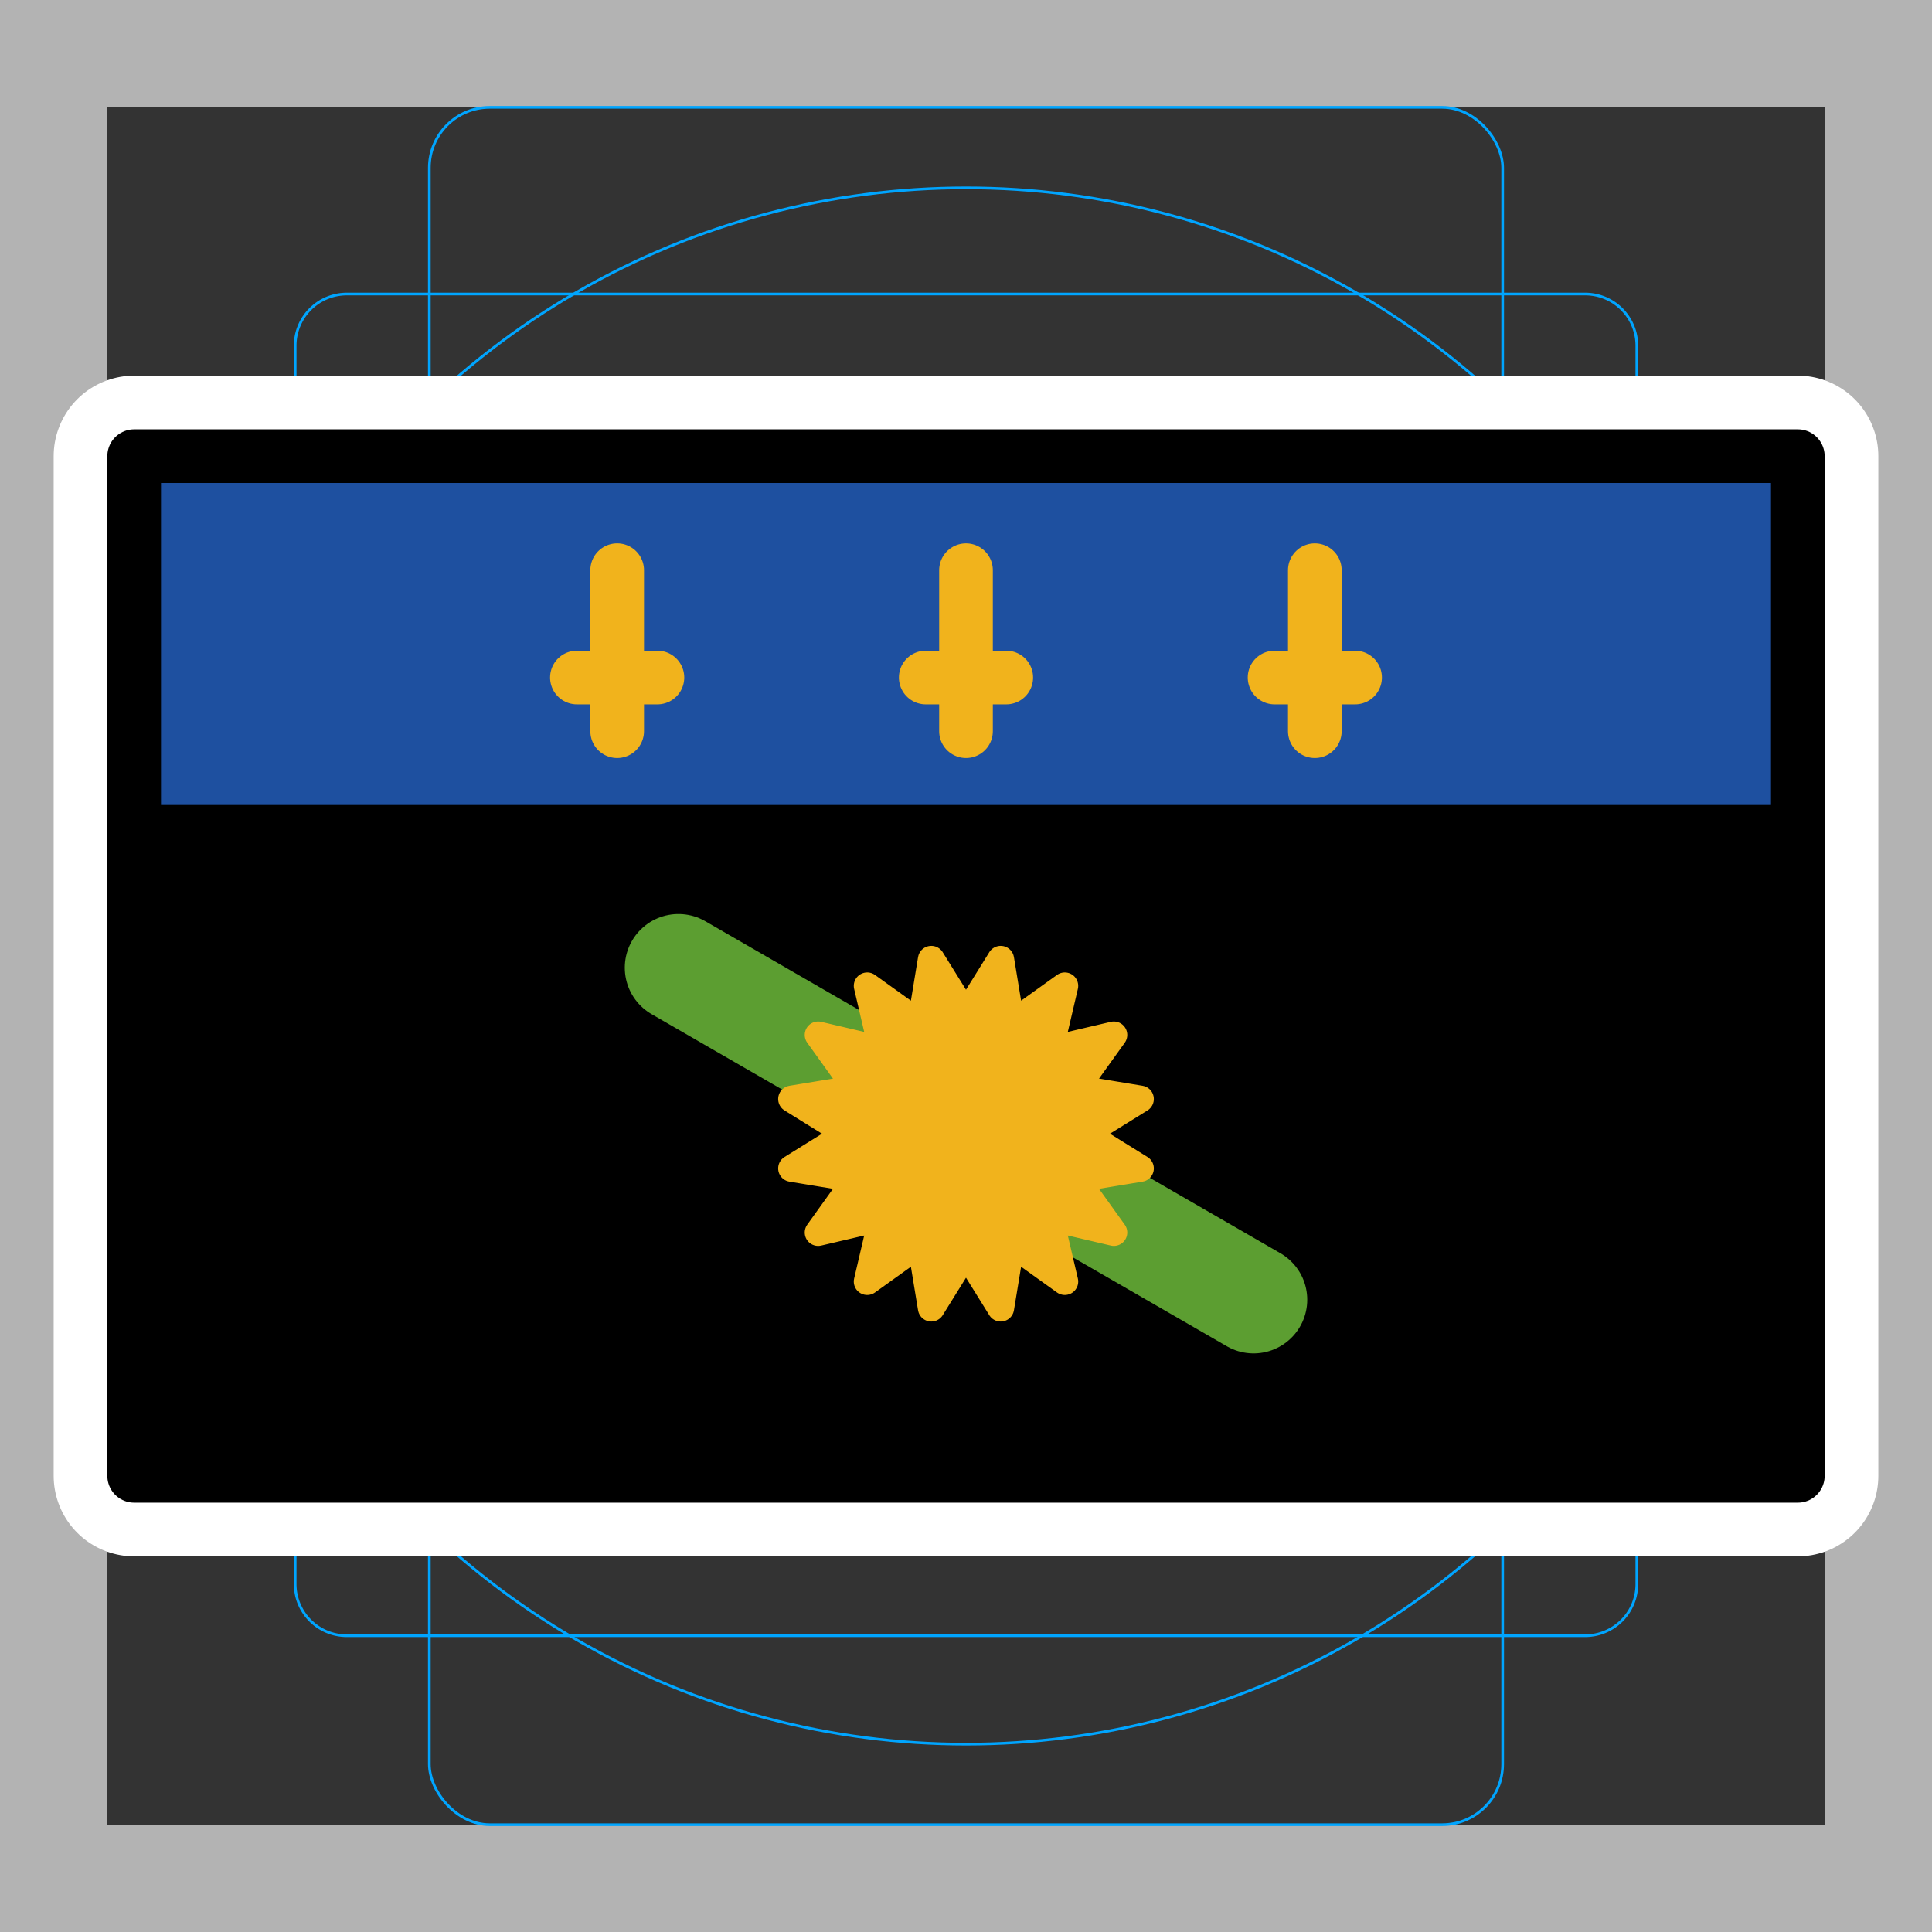 <svg viewBox="0 0 72 72" xmlns="http://www.w3.org/2000/svg">
  <rect x="0" y="0" width="72" height="72" fill="#333333" stroke="none"/>
  <path fill="#b3b3b3" d="M68 4v64H4V4h64m4-4H0v72h72V0z"/>
  <path fill="none" stroke="#00a5ff" stroke-miterlimit="10" stroke-width="0.1" d="M12.923 10.958h46.154A1.923 1.923 0 0161 12.881v46.154a1.923 1.923 0 01-1.923 1.923H12.923A1.923 1.923 0 0111 59.035V12.881a1.923 1.923 0 011.923-1.923z"/>
  <rect x="16" y="4" rx="2.254" ry="2.254" width="40" height="64" fill="none" stroke="#00a5ff" stroke-miterlimit="10" stroke-width="0.1"/>
  <rect x="16" y="4" rx="2.254" ry="2.254" width="40" height="64" transform="rotate(90 36 36)" fill="none" stroke="#00a5ff" stroke-miterlimit="10" stroke-width="0.1"/>
  <circle cx="36" cy="36" r="29" fill="none" stroke="#00a5ff" stroke-miterlimit="10" stroke-width="0.1"/>
  <path fill="none" stroke="#fff" stroke-linecap="round" stroke-linejoin="round" stroke-miterlimit="10" stroke-width="6" d="M5 17h62v38H5z"/>
  <path d="M5 17h62v38H5z"/>
  <path fill="#1e50a0" d="M5 17h62v13H5z"/>
  <path fill="#5c9e31" stroke="#5c9e31" stroke-linecap="round" stroke-linejoin="round" stroke-width="4" d="M25.284 36.063l21.433 12.374"/>
  <path fill="#f1b31c" stroke="#f1b31c" stroke-linecap="round" stroke-linejoin="round" d="M36 37.832l1.293-2.082.398 2.418 1.991-1.428-.558 2.386 2.386-.558-1.428 1.991 2.418.398-2.082 1.293 2.082 1.293-2.418.398 1.428 1.991-2.386-.558.558 2.386-1.991-1.428-.398 2.418L36 46.668l-1.293 2.082-.398-2.418-1.991 1.428.558-2.386-2.386.558 1.428-1.991-2.418-.398 2.082-1.293-2.082-1.293 2.418-.398-1.428-1.991 2.386.558-.558-2.386 1.991 1.428.398-2.418L36 37.832z"/>
  <g fill="#f1b31c" stroke="#f1b31c" stroke-linecap="round" stroke-linejoin="round" stroke-width="2">
    <path d="M36 21.25v6m1.5-2h-3m-11.5-4v6m1.5-2h-3M49 21.25v6m1.5-2h-3"/>
  </g>
  <g>
    <path fill="none" stroke="#000" stroke-linecap="round" stroke-linejoin="round" stroke-width="2" d="M5 17h62v38H5z"/>
  </g>
</svg>
